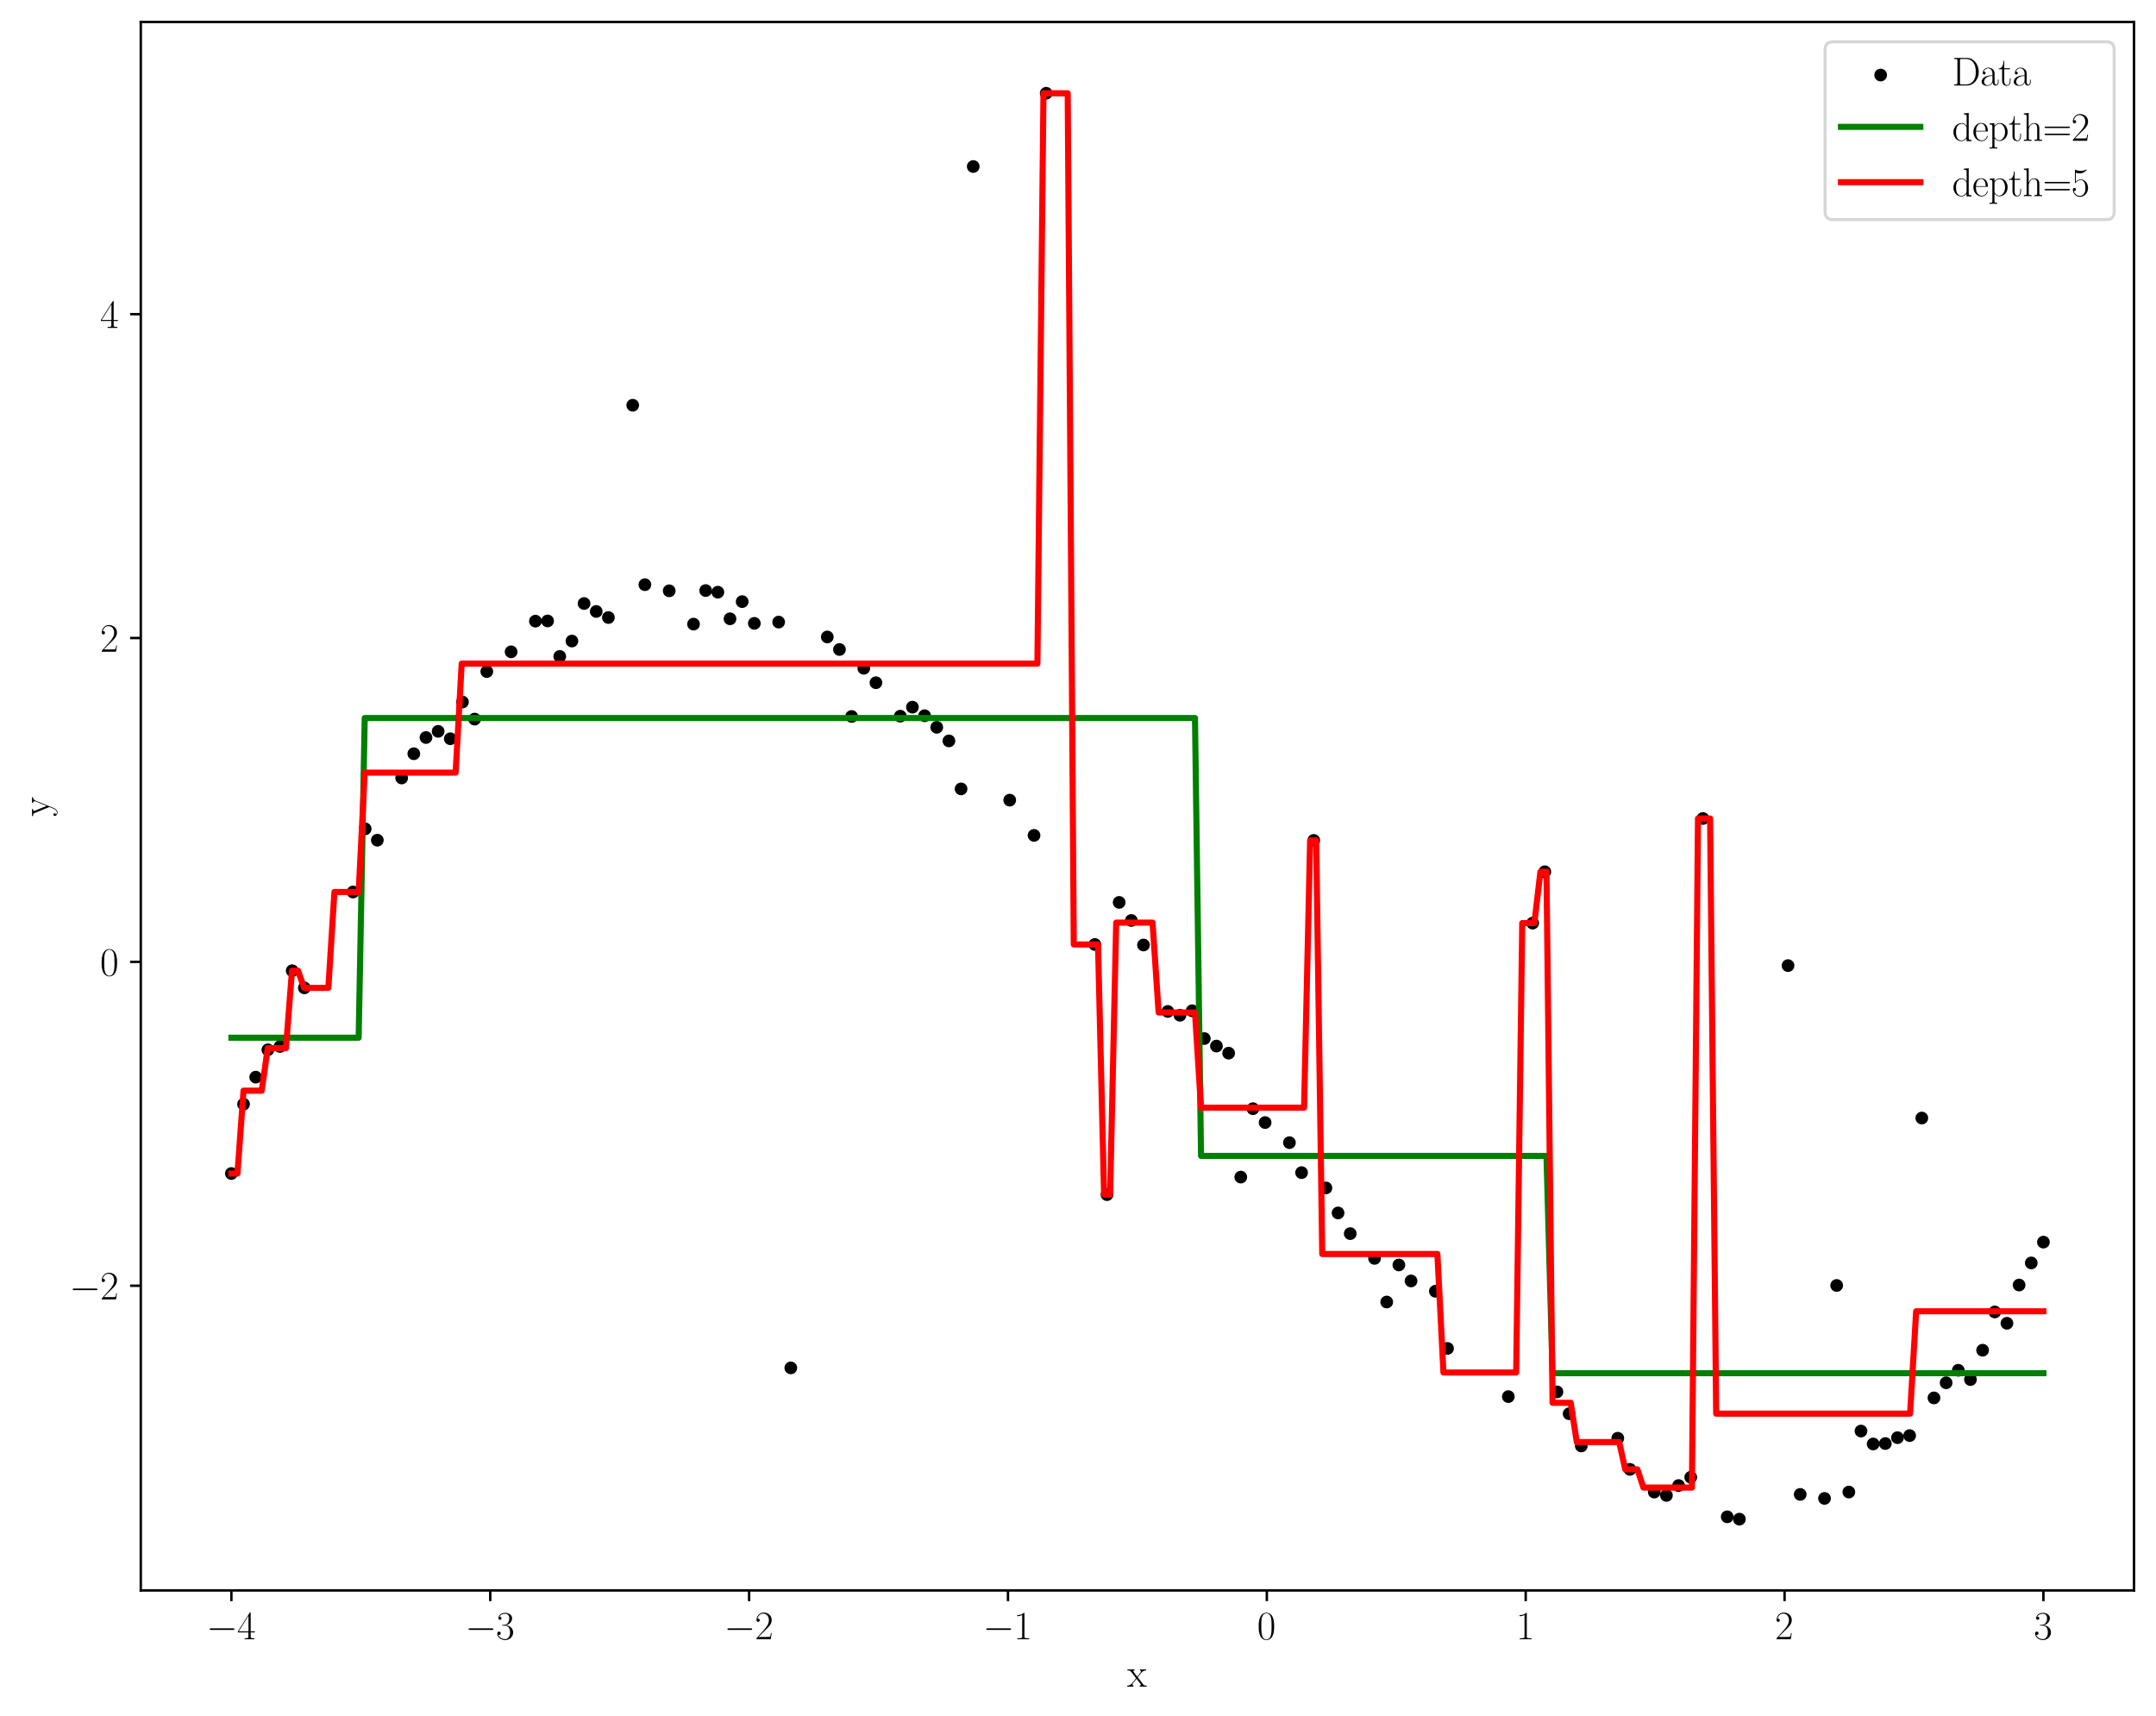 <?xml version="1.0" encoding="utf-8" standalone="no"?>
<!DOCTYPE svg PUBLIC "-//W3C//DTD SVG 1.1//EN"
  "http://www.w3.org/Graphics/SVG/1.1/DTD/svg11.dtd">
<svg xmlns:xlink="http://www.w3.org/1999/xlink" width="706.32pt" height="562.32pt" viewBox="0 0 706.32 562.32" xmlns="http://www.w3.org/2000/svg" version="1.1">
 <defs>
  <style type="text/css">*{stroke-linejoin: round; stroke-linecap: butt}</style>
 </defs>
 <g id="figure_1">
  <g id="patch_1">
   <path d="M 0 562.32 
L 706.32 562.32 
L 706.32 0 
L 0 0 
z
" style="fill: #ffffff"/>
  </g>
  <g id="axes_1">
   <g id="patch_2">
    <path d="M 46.126 521.095 
L 699.12 521.095 
L 699.12 7.2 
L 46.126 7.2 
z
" style="fill: #ffffff"/>
   </g>
   <g id="PathCollection_1">
    <defs>
     <path id="m4ea06788a7" d="M 0 1.581 
C 0.419 1.581 0.822 1.415 1.118 1.118 
C 1.415 0.822 1.581 0.419 1.581 0 
C 1.581 -0.419 1.415 -0.822 1.118 -1.118 
C 0.822 -1.415 0.419 -1.581 0 -1.581 
C -0.419 -1.581 -0.822 -1.415 -1.118 -1.118 
C -1.415 -0.822 -1.581 -0.419 -1.581 0 
C -1.581 0.419 -1.415 0.822 -1.118 1.118 
C -0.822 1.415 -0.419 1.581 0 1.581 
z
" style="stroke: #000000"/>
    </defs>
    <g clip-path="url(#pbb0e9d05de)">
     <use xlink:href="#m4ea06788a7" x="75.808" y="384.491" style="stroke: #000000"/>
     <use xlink:href="#m4ea06788a7" x="79.792" y="361.777" style="stroke: #000000"/>
     <use xlink:href="#m4ea06788a7" x="83.776" y="352.922" style="stroke: #000000"/>
     <use xlink:href="#m4ea06788a7" x="87.76" y="343.952" style="stroke: #000000"/>
     <use xlink:href="#m4ea06788a7" x="91.744" y="342.866" style="stroke: #000000"/>
     <use xlink:href="#m4ea06788a7" x="95.728" y="318.046" style="stroke: #000000"/>
     <use xlink:href="#m4ea06788a7" x="99.713" y="323.658" style="stroke: #000000"/>
     <use xlink:href="#m4ea06788a7" x="115.649" y="292.252" style="stroke: #000000"/>
     <use xlink:href="#m4ea06788a7" x="119.633" y="271.56" style="stroke: #000000"/>
     <use xlink:href="#m4ea06788a7" x="123.617" y="275.281" style="stroke: #000000"/>
     <use xlink:href="#m4ea06788a7" x="131.585" y="254.899" style="stroke: #000000"/>
     <use xlink:href="#m4ea06788a7" x="135.569" y="246.953" style="stroke: #000000"/>
     <use xlink:href="#m4ea06788a7" x="139.554" y="241.643" style="stroke: #000000"/>
     <use xlink:href="#m4ea06788a7" x="143.538" y="239.616" style="stroke: #000000"/>
     <use xlink:href="#m4ea06788a7" x="147.522" y="242.045" style="stroke: #000000"/>
     <use xlink:href="#m4ea06788a7" x="151.506" y="230.019" style="stroke: #000000"/>
     <use xlink:href="#m4ea06788a7" x="155.49" y="235.609" style="stroke: #000000"/>
     <use xlink:href="#m4ea06788a7" x="159.474" y="220.029" style="stroke: #000000"/>
     <use xlink:href="#m4ea06788a7" x="167.442" y="213.565" style="stroke: #000000"/>
     <use xlink:href="#m4ea06788a7" x="175.41" y="203.514" style="stroke: #000000"/>
     <use xlink:href="#m4ea06788a7" x="179.395" y="203.449" style="stroke: #000000"/>
     <use xlink:href="#m4ea06788a7" x="183.379" y="215.072" style="stroke: #000000"/>
     <use xlink:href="#m4ea06788a7" x="187.363" y="210.028" style="stroke: #000000"/>
     <use xlink:href="#m4ea06788a7" x="191.347" y="197.732" style="stroke: #000000"/>
     <use xlink:href="#m4ea06788a7" x="195.331" y="200.34" style="stroke: #000000"/>
     <use xlink:href="#m4ea06788a7" x="199.315" y="202.326" style="stroke: #000000"/>
     <use xlink:href="#m4ea06788a7" x="207.283" y="132.774" style="stroke: #000000"/>
     <use xlink:href="#m4ea06788a7" x="211.267" y="191.563" style="stroke: #000000"/>
     <use xlink:href="#m4ea06788a7" x="219.235" y="193.573" style="stroke: #000000"/>
     <use xlink:href="#m4ea06788a7" x="227.204" y="204.49" style="stroke: #000000"/>
     <use xlink:href="#m4ea06788a7" x="231.188" y="193.491" style="stroke: #000000"/>
     <use xlink:href="#m4ea06788a7" x="235.172" y="194.024" style="stroke: #000000"/>
     <use xlink:href="#m4ea06788a7" x="239.156" y="202.74" style="stroke: #000000"/>
     <use xlink:href="#m4ea06788a7" x="243.14" y="197.111" style="stroke: #000000"/>
     <use xlink:href="#m4ea06788a7" x="247.124" y="204.237" style="stroke: #000000"/>
     <use xlink:href="#m4ea06788a7" x="255.092" y="203.816" style="stroke: #000000"/>
     <use xlink:href="#m4ea06788a7" x="259.076" y="448.174" style="stroke: #000000"/>
     <use xlink:href="#m4ea06788a7" x="271.029" y="208.699" style="stroke: #000000"/>
     <use xlink:href="#m4ea06788a7" x="275.013" y="212.804" style="stroke: #000000"/>
     <use xlink:href="#m4ea06788a7" x="278.997" y="234.739" style="stroke: #000000"/>
     <use xlink:href="#m4ea06788a7" x="282.981" y="218.952" style="stroke: #000000"/>
     <use xlink:href="#m4ea06788a7" x="286.965" y="223.68" style="stroke: #000000"/>
     <use xlink:href="#m4ea06788a7" x="294.933" y="234.649" style="stroke: #000000"/>
     <use xlink:href="#m4ea06788a7" x="298.917" y="231.691" style="stroke: #000000"/>
     <use xlink:href="#m4ea06788a7" x="302.902" y="234.5" style="stroke: #000000"/>
     <use xlink:href="#m4ea06788a7" x="306.886" y="238.292" style="stroke: #000000"/>
     <use xlink:href="#m4ea06788a7" x="310.87" y="242.749" style="stroke: #000000"/>
     <use xlink:href="#m4ea06788a7" x="314.854" y="258.475" style="stroke: #000000"/>
     <use xlink:href="#m4ea06788a7" x="318.838" y="54.555" style="stroke: #000000"/>
     <use xlink:href="#m4ea06788a7" x="330.79" y="262.158" style="stroke: #000000"/>
     <use xlink:href="#m4ea06788a7" x="338.758" y="273.706" style="stroke: #000000"/>
     <use xlink:href="#m4ea06788a7" x="342.742" y="30.559" style="stroke: #000000"/>
     <use xlink:href="#m4ea06788a7" x="358.679" y="309.448" style="stroke: #000000"/>
     <use xlink:href="#m4ea06788a7" x="362.663" y="391.408" style="stroke: #000000"/>
     <use xlink:href="#m4ea06788a7" x="366.647" y="295.665" style="stroke: #000000"/>
     <use xlink:href="#m4ea06788a7" x="370.631" y="301.583" style="stroke: #000000"/>
     <use xlink:href="#m4ea06788a7" x="374.615" y="309.618" style="stroke: #000000"/>
     <use xlink:href="#m4ea06788a7" x="382.583" y="331.389" style="stroke: #000000"/>
     <use xlink:href="#m4ea06788a7" x="386.568" y="332.649" style="stroke: #000000"/>
     <use xlink:href="#m4ea06788a7" x="390.552" y="331.168" style="stroke: #000000"/>
     <use xlink:href="#m4ea06788a7" x="394.536" y="340.276" style="stroke: #000000"/>
     <use xlink:href="#m4ea06788a7" x="398.52" y="342.734" style="stroke: #000000"/>
     <use xlink:href="#m4ea06788a7" x="402.504" y="345.054" style="stroke: #000000"/>
     <use xlink:href="#m4ea06788a7" x="406.488" y="385.662" style="stroke: #000000"/>
     <use xlink:href="#m4ea06788a7" x="410.472" y="363.247" style="stroke: #000000"/>
     <use xlink:href="#m4ea06788a7" x="414.456" y="367.794" style="stroke: #000000"/>
     <use xlink:href="#m4ea06788a7" x="422.424" y="374.379" style="stroke: #000000"/>
     <use xlink:href="#m4ea06788a7" x="426.409" y="384.203" style="stroke: #000000"/>
     <use xlink:href="#m4ea06788a7" x="430.393" y="275.35" style="stroke: #000000"/>
     <use xlink:href="#m4ea06788a7" x="434.377" y="389.214" style="stroke: #000000"/>
     <use xlink:href="#m4ea06788a7" x="438.361" y="397.411" style="stroke: #000000"/>
     <use xlink:href="#m4ea06788a7" x="442.345" y="404.18" style="stroke: #000000"/>
     <use xlink:href="#m4ea06788a7" x="450.313" y="412.292" style="stroke: #000000"/>
     <use xlink:href="#m4ea06788a7" x="454.297" y="426.594" style="stroke: #000000"/>
     <use xlink:href="#m4ea06788a7" x="458.281" y="414.448" style="stroke: #000000"/>
     <use xlink:href="#m4ea06788a7" x="462.265" y="419.693" style="stroke: #000000"/>
     <use xlink:href="#m4ea06788a7" x="470.234" y="423.063" style="stroke: #000000"/>
     <use xlink:href="#m4ea06788a7" x="474.218" y="441.796" style="stroke: #000000"/>
     <use xlink:href="#m4ea06788a7" x="494.138" y="457.584" style="stroke: #000000"/>
     <use xlink:href="#m4ea06788a7" x="502.106" y="302.444" style="stroke: #000000"/>
     <use xlink:href="#m4ea06788a7" x="506.09" y="285.622" style="stroke: #000000"/>
     <use xlink:href="#m4ea06788a7" x="510.075" y="456.03" style="stroke: #000000"/>
     <use xlink:href="#m4ea06788a7" x="514.059" y="463.198" style="stroke: #000000"/>
     <use xlink:href="#m4ea06788a7" x="518.043" y="473.751" style="stroke: #000000"/>
     <use xlink:href="#m4ea06788a7" x="529.995" y="471.225" style="stroke: #000000"/>
     <use xlink:href="#m4ea06788a7" x="533.979" y="481.425" style="stroke: #000000"/>
     <use xlink:href="#m4ea06788a7" x="541.947" y="488.862" style="stroke: #000000"/>
     <use xlink:href="#m4ea06788a7" x="545.931" y="489.959" style="stroke: #000000"/>
     <use xlink:href="#m4ea06788a7" x="549.916" y="486.72" style="stroke: #000000"/>
     <use xlink:href="#m4ea06788a7" x="553.9" y="484.011" style="stroke: #000000"/>
     <use xlink:href="#m4ea06788a7" x="557.884" y="268.168" style="stroke: #000000"/>
     <use xlink:href="#m4ea06788a7" x="565.852" y="496.969" style="stroke: #000000"/>
     <use xlink:href="#m4ea06788a7" x="569.836" y="497.736" style="stroke: #000000"/>
     <use xlink:href="#m4ea06788a7" x="585.772" y="316.371" style="stroke: #000000"/>
     <use xlink:href="#m4ea06788a7" x="589.757" y="489.632" style="stroke: #000000"/>
     <use xlink:href="#m4ea06788a7" x="597.725" y="490.939" style="stroke: #000000"/>
     <use xlink:href="#m4ea06788a7" x="601.709" y="421.169" style="stroke: #000000"/>
     <use xlink:href="#m4ea06788a7" x="605.693" y="488.856" style="stroke: #000000"/>
     <use xlink:href="#m4ea06788a7" x="609.677" y="468.872" style="stroke: #000000"/>
     <use xlink:href="#m4ea06788a7" x="613.661" y="473.102" style="stroke: #000000"/>
     <use xlink:href="#m4ea06788a7" x="617.645" y="472.963" style="stroke: #000000"/>
     <use xlink:href="#m4ea06788a7" x="621.629" y="471.038" style="stroke: #000000"/>
     <use xlink:href="#m4ea06788a7" x="625.613" y="470.358" style="stroke: #000000"/>
     <use xlink:href="#m4ea06788a7" x="629.598" y="366.312" style="stroke: #000000"/>
     <use xlink:href="#m4ea06788a7" x="633.582" y="458.01" style="stroke: #000000"/>
     <use xlink:href="#m4ea06788a7" x="637.566" y="453.062" style="stroke: #000000"/>
     <use xlink:href="#m4ea06788a7" x="641.55" y="448.961" style="stroke: #000000"/>
     <use xlink:href="#m4ea06788a7" x="645.534" y="451.991" style="stroke: #000000"/>
     <use xlink:href="#m4ea06788a7" x="649.518" y="442.383" style="stroke: #000000"/>
     <use xlink:href="#m4ea06788a7" x="653.502" y="429.848" style="stroke: #000000"/>
     <use xlink:href="#m4ea06788a7" x="657.486" y="433.558" style="stroke: #000000"/>
     <use xlink:href="#m4ea06788a7" x="661.47" y="421.026" style="stroke: #000000"/>
     <use xlink:href="#m4ea06788a7" x="665.454" y="413.791" style="stroke: #000000"/>
     <use xlink:href="#m4ea06788a7" x="669.438" y="406.972" style="stroke: #000000"/>
    </g>
   </g>
   <g id="matplotlib.axis_1">
    <g id="xtick_1">
     <g id="line2d_1">
      <defs>
       <path id="m32b789b14d" d="M 0 0 
L 0 3.5 
" style="stroke: #000000; stroke-width: 0.8"/>
      </defs>
      <g>
       <use xlink:href="#m32b789b14d" x="75.808" y="521.095" style="stroke: #000000; stroke-width: 0.8"/>
      </g>
     </g>
     <g id="text_1">
      <!-- $\mathdefault{−4}$ -->
      <g transform="translate(67.601 537.089) scale(0.13 -0.13)">
       <defs>
        <path id="CMSY10-0" d="M 4218 1472 
C 4326 1472 4442 1472 4442 1600 
C 4442 1728 4326 1728 4218 1728 
L 755 1728 
C 646 1728 531 1728 531 1600 
C 531 1472 646 1472 755 1472 
L 4218 1472 
z
" transform="scale(0.016)"/>
        <path id="CMR17-34" d="M 2150 4122 
C 2150 4256 2144 4256 2029 4256 
L 128 1254 
L 128 1088 
L 1779 1088 
L 1779 457 
C 1779 224 1766 160 1318 160 
L 1197 160 
L 1197 0 
C 1402 0 1747 0 1965 0 
C 2182 0 2528 0 2733 0 
L 2733 160 
L 2611 160 
C 2163 160 2150 224 2150 457 
L 2150 1088 
L 2803 1088 
L 2803 1254 
L 2150 1254 
L 2150 4122 
z
M 1798 3703 
L 1798 1254 
L 256 1254 
L 1798 3703 
z
" transform="scale(0.016)"/>
       </defs>
       <use xlink:href="#CMSY10-0" transform="scale(0.996)"/>
       <use xlink:href="#CMR17-34" transform="translate(77.487 0) scale(0.996)"/>
      </g>
     </g>
    </g>
    <g id="xtick_2">
     <g id="line2d_2">
      <g>
       <use xlink:href="#m32b789b14d" x="160.612" y="521.095" style="stroke: #000000; stroke-width: 0.8"/>
      </g>
     </g>
     <g id="text_2">
      <!-- $\mathdefault{−3}$ -->
      <g transform="translate(152.405 537.089) scale(0.13 -0.13)">
       <defs>
        <path id="CMR17-33" d="M 1414 2157 
C 1984 2157 2234 1662 2234 1090 
C 2234 320 1824 25 1453 25 
C 1114 25 563 194 390 693 
C 422 680 454 680 486 680 
C 640 680 755 782 755 948 
C 755 1133 614 1216 486 1216 
C 378 1216 211 1165 211 926 
C 211 335 787 -128 1466 -128 
C 2176 -128 2720 430 2720 1085 
C 2720 1707 2208 2157 1600 2227 
C 2086 2328 2554 2756 2554 3329 
C 2554 3820 2048 4179 1472 4179 
C 890 4179 378 3829 378 3329 
C 378 3110 544 3072 627 3072 
C 762 3072 877 3155 877 3321 
C 877 3486 762 3569 627 3569 
C 602 3569 570 3569 544 3557 
C 730 3959 1235 4032 1459 4032 
C 1683 4032 2106 3925 2106 3320 
C 2106 3143 2080 2828 1862 2550 
C 1670 2304 1453 2304 1242 2284 
C 1210 2284 1062 2269 1037 2269 
C 992 2263 966 2257 966 2208 
C 966 2163 973 2157 1101 2157 
L 1414 2157 
z
" transform="scale(0.016)"/>
       </defs>
       <use xlink:href="#CMSY10-0" transform="scale(0.996)"/>
       <use xlink:href="#CMR17-33" transform="translate(77.487 0) scale(0.996)"/>
      </g>
     </g>
    </g>
    <g id="xtick_3">
     <g id="line2d_3">
      <g>
       <use xlink:href="#m32b789b14d" x="245.417" y="521.095" style="stroke: #000000; stroke-width: 0.8"/>
      </g>
     </g>
     <g id="text_3">
      <!-- $\mathdefault{−2}$ -->
      <g transform="translate(237.21 537.089) scale(0.13 -0.13)">
       <defs>
        <path id="CMR17-32" d="M 2669 989 
L 2554 989 
C 2490 536 2438 459 2413 420 
C 2381 369 1920 369 1830 369 
L 602 369 
C 832 619 1280 1072 1824 1597 
C 2214 1967 2669 2402 2669 3035 
C 2669 3790 2067 4224 1395 4224 
C 691 4224 262 3604 262 3030 
C 262 2780 448 2748 525 2748 
C 589 2748 781 2787 781 3010 
C 781 3207 614 3264 525 3264 
C 486 3264 448 3258 422 3245 
C 544 3790 915 4058 1306 4058 
C 1862 4058 2227 3617 2227 3035 
C 2227 2479 1901 2000 1536 1584 
L 262 146 
L 262 0 
L 2515 0 
L 2669 989 
z
" transform="scale(0.016)"/>
       </defs>
       <use xlink:href="#CMSY10-0" transform="scale(0.996)"/>
       <use xlink:href="#CMR17-32" transform="translate(77.487 0) scale(0.996)"/>
      </g>
     </g>
    </g>
    <g id="xtick_4">
     <g id="line2d_4">
      <g>
       <use xlink:href="#m32b789b14d" x="330.221" y="521.095" style="stroke: #000000; stroke-width: 0.8"/>
      </g>
     </g>
     <g id="text_4">
      <!-- $\mathdefault{−1}$ -->
      <g transform="translate(322.014 537.089) scale(0.13 -0.13)">
       <defs>
        <path id="CMR17-31" d="M 1702 4058 
C 1702 4192 1696 4192 1606 4192 
C 1357 3916 979 3827 621 3827 
C 602 3827 570 3827 563 3808 
C 557 3795 557 3782 557 3648 
C 755 3648 1088 3686 1344 3839 
L 1344 461 
C 1344 236 1331 160 781 160 
L 589 160 
L 589 0 
C 896 0 1216 0 1523 0 
C 1830 0 2150 0 2458 0 
L 2458 160 
L 2266 160 
C 1715 160 1702 230 1702 458 
L 1702 4058 
z
" transform="scale(0.016)"/>
       </defs>
       <use xlink:href="#CMSY10-0" transform="scale(0.996)"/>
       <use xlink:href="#CMR17-31" transform="translate(77.487 0) scale(0.996)"/>
      </g>
     </g>
    </g>
    <g id="xtick_5">
     <g id="line2d_5">
      <g>
       <use xlink:href="#m32b789b14d" x="415.025" y="521.095" style="stroke: #000000; stroke-width: 0.8"/>
      </g>
     </g>
     <g id="text_5">
      <!-- $\mathdefault{0}$ -->
      <g transform="translate(411.855 537.089) scale(0.13 -0.13)">
       <defs>
        <path id="CMR17-30" d="M 2688 2025 
C 2688 2416 2682 3080 2413 3591 
C 2176 4039 1798 4198 1466 4198 
C 1158 4198 768 4058 525 3597 
C 269 3118 243 2524 243 2025 
C 243 1661 250 1106 448 619 
C 723 -39 1216 -128 1466 -128 
C 1760 -128 2208 -7 2470 600 
C 2662 1042 2688 1559 2688 2025 
z
M 1466 -26 
C 1056 -26 813 325 723 812 
C 653 1188 653 1738 653 2096 
C 653 2588 653 2997 736 3387 
C 858 3929 1216 4096 1466 4096 
C 1728 4096 2067 3923 2189 3400 
C 2272 3036 2278 2607 2278 2096 
C 2278 1680 2278 1169 2202 792 
C 2067 95 1690 -26 1466 -26 
z
" transform="scale(0.016)"/>
       </defs>
       <use xlink:href="#CMR17-30" transform="scale(0.996)"/>
      </g>
     </g>
    </g>
    <g id="xtick_6">
     <g id="line2d_6">
      <g>
       <use xlink:href="#m32b789b14d" x="499.83" y="521.095" style="stroke: #000000; stroke-width: 0.8"/>
      </g>
     </g>
     <g id="text_6">
      <!-- $\mathdefault{1}$ -->
      <g transform="translate(496.659 537.089) scale(0.13 -0.13)">
       <use xlink:href="#CMR17-31" transform="scale(0.996)"/>
      </g>
     </g>
    </g>
    <g id="xtick_7">
     <g id="line2d_7">
      <g>
       <use xlink:href="#m32b789b14d" x="584.634" y="521.095" style="stroke: #000000; stroke-width: 0.8"/>
      </g>
     </g>
     <g id="text_7">
      <!-- $\mathdefault{2}$ -->
      <g transform="translate(581.464 537.089) scale(0.13 -0.13)">
       <use xlink:href="#CMR17-32" transform="scale(0.996)"/>
      </g>
     </g>
    </g>
    <g id="xtick_8">
     <g id="line2d_8">
      <g>
       <use xlink:href="#m32b789b14d" x="669.438" y="521.095" style="stroke: #000000; stroke-width: 0.8"/>
      </g>
     </g>
     <g id="text_8">
      <!-- $\mathdefault{3}$ -->
      <g transform="translate(666.268 537.089) scale(0.13 -0.13)">
       <use xlink:href="#CMR17-33" transform="scale(0.996)"/>
      </g>
     </g>
    </g>
    <g id="text_9">
     <!-- x -->
     <g transform="translate(369.277 552.602) scale(0.13 -0.13)">
      <defs>
       <path id="CMR17-78" d="M 1664 1477 
C 1856 1726 2074 2006 2253 2216 
C 2464 2458 2707 2560 2989 2560 
L 2989 2726 
C 2880 2726 2656 2726 2541 2726 
C 2368 2726 2170 2726 2022 2732 
L 2022 2566 
C 2112 2553 2163 2489 2163 2400 
C 2163 2285 2099 2215 2067 2171 
L 1594 1573 
L 1030 2306 
C 973 2376 973 2388 973 2420 
C 973 2497 1037 2560 1146 2560 
L 1146 2732 
C 992 2726 717 2726 557 2726 
C 384 2726 179 2726 38 2732 
L 38 2560 
C 384 2560 461 2534 614 2343 
L 1350 1395 
C 1363 1382 1395 1344 1395 1325 
C 1395 1299 838 619 768 530 
C 480 185 179 160 6 160 
L 6 0 
C 115 0 339 0 454 0 
C 582 0 864 0 979 -6 
L 979 160 
C 941 166 838 179 838 325 
C 838 440 890 510 947 586 
L 1478 1236 
L 2035 512 
C 2086 442 2163 346 2163 301 
C 2163 211 2086 160 1984 160 
L 1984 -6 
C 2138 0 2413 0 2573 0 
C 2746 0 2950 0 3091 -6 
L 3091 160 
C 2771 160 2675 172 2522 370 
L 1664 1477 
z
" transform="scale(0.016)"/>
      </defs>
      <use xlink:href="#CMR17-78" transform="scale(0.996)"/>
     </g>
    </g>
   </g>
   <g id="matplotlib.axis_2">
    <g id="ytick_1">
     <g id="line2d_9">
      <defs>
       <path id="ma5c1ff9895" d="M 0 0 
L -3.5 0 
" style="stroke: #000000; stroke-width: 0.8"/>
      </defs>
      <g>
       <use xlink:href="#ma5c1ff9895" x="46.126" y="421.255" style="stroke: #000000; stroke-width: 0.8"/>
      </g>
     </g>
     <g id="text_10">
      <!-- $\mathdefault{−2}$ -->
      <g transform="translate(22.712 425.752) scale(0.13 -0.13)">
       <use xlink:href="#CMSY10-0" transform="scale(0.996)"/>
       <use xlink:href="#CMR17-32" transform="translate(77.487 0) scale(0.996)"/>
      </g>
     </g>
    </g>
    <g id="ytick_2">
     <g id="line2d_10">
      <g>
       <use xlink:href="#ma5c1ff9895" x="46.126" y="315.149" style="stroke: #000000; stroke-width: 0.8"/>
      </g>
     </g>
     <g id="text_11">
      <!-- $\mathdefault{0}$ -->
      <g transform="translate(32.786 319.646) scale(0.13 -0.13)">
       <use xlink:href="#CMR17-30" transform="scale(0.996)"/>
      </g>
     </g>
    </g>
    <g id="ytick_3">
     <g id="line2d_11">
      <g>
       <use xlink:href="#ma5c1ff9895" x="46.126" y="209.043" style="stroke: #000000; stroke-width: 0.8"/>
      </g>
     </g>
     <g id="text_12">
      <!-- $\mathdefault{2}$ -->
      <g transform="translate(32.786 213.54) scale(0.13 -0.13)">
       <use xlink:href="#CMR17-32" transform="scale(0.996)"/>
      </g>
     </g>
    </g>
    <g id="ytick_4">
     <g id="line2d_12">
      <g>
       <use xlink:href="#ma5c1ff9895" x="46.126" y="102.937" style="stroke: #000000; stroke-width: 0.8"/>
      </g>
     </g>
     <g id="text_13">
      <!-- $\mathdefault{4}$ -->
      <g transform="translate(32.786 107.434) scale(0.13 -0.13)">
       <use xlink:href="#CMR17-34" transform="scale(0.996)"/>
      </g>
     </g>
    </g>
    <g id="text_14">
     <!-- y -->
     <g transform="translate(16.194 267.494) rotate(-90) scale(0.13 -0.13)">
      <defs>
       <path id="CMR17-79" d="M 2496 2197 
C 2656 2586 2944 2586 3034 2586 
L 3034 2752 
C 2912 2752 2752 2752 2630 2752 
C 2496 2752 2285 2752 2157 2758 
L 2157 2592 
C 2400 2573 2406 2394 2406 2343 
C 2406 2280 2394 2248 2362 2171 
L 1664 449 
L 902 2306 
C 870 2382 870 2426 870 2433 
C 870 2573 1018 2586 1171 2586 
L 1171 2758 
C 1018 2752 742 2752 582 2752 
C 410 2752 205 2752 64 2758 
L 64 2586 
C 410 2586 448 2554 531 2350 
L 1485 15 
C 1197 -738 1030 -1178 627 -1178 
C 557 -1178 397 -1159 282 -1044 
C 429 -1031 493 -942 493 -833 
C 493 -725 416 -629 288 -629 
C 147 -629 77 -725 77 -840 
C 77 -1095 339 -1280 627 -1280 
C 998 -1280 1229 -922 1357 -604 
L 2496 2197 
z
" transform="scale(0.016)"/>
      </defs>
      <use xlink:href="#CMR17-79" transform="scale(0.996)"/>
     </g>
    </g>
   </g>
   <g id="line2d_13">
    <path d="M 75.808 339.995 
L 117.501 339.995 
L 119.486 235.246 
L 391.484 235.246 
L 393.47 378.716 
L 506.637 378.716 
L 508.622 449.917 
L 669.438 449.917 
L 669.438 449.917 
" clip-path="url(#pbb0e9d05de)" style="fill: none; stroke: #008000; stroke-width: 2; stroke-linecap: square"/>
   </g>
   <g id="line2d_14">
    <path d="M 75.808 384.491 
L 77.793 384.491 
L 79.779 357.349 
L 85.735 357.349 
L 87.72 343.409 
L 93.676 343.409 
L 95.662 318.046 
L 97.647 318.046 
L 99.633 323.658 
L 107.574 323.658 
L 109.56 292.252 
L 117.501 292.252 
L 119.486 253.142 
L 149.267 253.142 
L 151.253 217.426 
L 339.864 217.426 
L 341.85 30.559 
L 349.791 30.559 
L 351.777 309.448 
L 359.718 309.448 
L 361.704 391.408 
L 363.689 391.408 
L 365.674 302.289 
L 377.587 302.289 
L 379.572 331.735 
L 391.484 331.735 
L 393.47 362.919 
L 427.221 362.919 
L 429.207 275.35 
L 431.192 275.35 
L 433.178 410.862 
L 470.9 410.862 
L 472.885 449.69 
L 496.71 449.69 
L 498.695 302.444 
L 502.666 302.444 
L 504.651 285.622 
L 506.637 285.622 
L 508.622 459.614 
L 514.578 459.614 
L 516.564 472.488 
L 530.461 472.488 
L 532.447 481.425 
L 536.418 481.425 
L 538.403 487.388 
L 554.286 487.388 
L 556.271 268.168 
L 560.242 268.168 
L 562.228 463.167 
L 625.76 463.167 
L 627.745 429.629 
L 669.438 429.629 
L 669.438 429.629 
" clip-path="url(#pbb0e9d05de)" style="fill: none; stroke: #ff0000; stroke-width: 2; stroke-linecap: square"/>
   </g>
   <g id="patch_3">
    <path d="M 46.126 521.095 
L 46.126 7.2 
" style="fill: none; stroke: #000000; stroke-width: 0.8; stroke-linejoin: miter; stroke-linecap: square"/>
   </g>
   <g id="patch_4">
    <path d="M 699.12 521.095 
L 699.12 7.2 
" style="fill: none; stroke: #000000; stroke-width: 0.8; stroke-linejoin: miter; stroke-linecap: square"/>
   </g>
   <g id="patch_5">
    <path d="M 46.126 521.095 
L 699.12 521.095 
" style="fill: none; stroke: #000000; stroke-width: 0.8; stroke-linejoin: miter; stroke-linecap: square"/>
   </g>
   <g id="patch_6">
    <path d="M 46.126 7.2 
L 699.12 7.2 
" style="fill: none; stroke: #000000; stroke-width: 0.8; stroke-linejoin: miter; stroke-linecap: square"/>
   </g>
   <g id="legend_1">
    <g id="patch_7">
     <path d="M 600.512 71.955 
L 690.02 71.955 
Q 692.62 71.955 692.62 69.355 
L 692.62 16.3 
Q 692.62 13.7 690.02 13.7 
L 600.512 13.7 
Q 597.912 13.7 597.912 16.3 
L 597.912 69.355 
Q 597.912 71.955 600.512 71.955 
z
" style="fill: #ffffff; opacity: 0.8; stroke: #cccccc; stroke-linejoin: miter"/>
    </g>
    <g id="PathCollection_2">
     <g>
      <use xlink:href="#m4ea06788a7" x="616.112" y="24.587" style="stroke: #000000"/>
     </g>
    </g>
    <g id="text_15">
     <!-- Data -->
     <g transform="translate(639.512 28) scale(0.13 -0.13)">
      <defs>
       <path id="CMR17-44" d="M 333 4352 
L 333 4186 
C 774 4186 845 4186 845 3900 
L 845 452 
C 845 166 774 166 333 166 
L 333 0 
L 2368 0 
C 3398 0 4224 943 4224 2141 
C 4224 3346 3411 4352 2368 4352 
L 333 4352 
z
M 1523 166 
C 1267 166 1254 197 1254 414 
L 1254 3938 
C 1254 4155 1267 4186 1523 4186 
L 2240 4186 
C 2771 4186 3750 3874 3750 2141 
C 3750 1242 3488 879 3366 707 
C 3213 510 2848 166 2240 166 
L 1523 166 
z
" transform="scale(0.016)"/>
       <path id="CMR17-61" d="M 2304 1653 
C 2304 2072 2304 2294 2035 2543 
C 1798 2752 1523 2816 1306 2816 
C 800 2816 435 2407 435 1971 
C 435 1728 627 1728 666 1728 
C 749 1728 896 1778 896 1954 
C 896 2112 774 2181 666 2181 
C 640 2181 608 2174 589 2168 
C 723 2592 1069 2714 1293 2714 
C 1613 2714 1965 2429 1965 1885 
L 1965 1600 
C 1587 1600 1133 1549 774 1357 
C 371 1133 256 813 256 570 
C 256 77 832 -64 1171 -64 
C 1523 -64 1850 139 1990 511 
C 2003 233 2182 -18 2464 -18 
C 2598 -18 2938 70 2938 567 
L 2938 920 
L 2822 920 
L 2822 562 
C 2822 178 2650 128 2566 128 
C 2304 128 2304 458 2304 738 
L 2304 1653 
z
M 1965 870 
C 1965 317 1568 38 1216 38 
C 896 38 646 275 646 570 
C 646 761 730 1100 1101 1305 
C 1408 1478 1760 1504 1965 1504 
L 1965 870 
z
" transform="scale(0.016)"/>
       <path id="CMR17-74" d="M 966 2560 
L 1862 2560 
L 1862 2725 
L 966 2725 
L 966 3904 
L 851 3904 
C 838 3245 614 2668 70 2668 
L 70 2560 
L 627 2560 
L 627 771 
C 627 650 627 -64 1370 -64 
C 1747 -64 1965 306 1965 777 
L 1965 1140 
L 1850 1140 
L 1850 783 
C 1850 344 1677 51 1408 51 
C 1222 51 966 178 966 758 
L 966 2560 
z
" transform="scale(0.016)"/>
      </defs>
      <use xlink:href="#CMR17-44" transform="scale(0.996)"/>
      <use xlink:href="#CMR17-61" transform="translate(70.394 0) scale(0.996)"/>
      <use xlink:href="#CMR17-74" transform="translate(116.084 0) scale(0.996)"/>
      <use xlink:href="#CMR17-61" transform="translate(151.365 0) scale(0.996)"/>
     </g>
    </g>
    <g id="line2d_15">
     <path d="M 603.112 41.568 
L 616.112 41.568 
L 629.112 41.568 
" style="fill: none; stroke: #008000; stroke-width: 2; stroke-linecap: square"/>
    </g>
    <g id="text_16">
     <!-- depth=2 -->
     <g transform="translate(639.512 46.118) scale(0.13 -0.13)">
      <defs>
       <path id="CMR17-64" d="M 1869 4326 
L 1869 4160 
C 2246 4160 2304 4122 2304 3820 
L 2304 2345 
C 2278 2377 2016 2790 1498 2790 
C 845 2790 211 2208 211 1364 
C 211 525 806 -64 1434 -64 
C 1978 -64 2259 337 2291 380 
L 2291 -63 
L 3066 -63 
L 3066 128 
C 2688 128 2630 166 2630 473 
L 2630 4396 
L 1869 4326 
z
M 2291 755 
C 2291 563 2176 390 2029 262 
C 1811 70 1594 38 1472 38 
C 1286 38 621 134 621 1356 
C 621 2612 1363 2688 1530 2688 
C 1824 2688 2061 2522 2208 2291 
C 2291 2157 2291 2138 2291 2023 
L 2291 755 
z
" transform="scale(0.016)"/>
       <path id="CMR17-65" d="M 2438 1472 
C 2464 1498 2464 1511 2464 1576 
C 2464 2238 2118 2816 1389 2816 
C 710 2816 173 2169 173 1383 
C 173 551 781 -64 1459 -64 
C 2176 -64 2458 607 2458 740 
C 2458 784 2419 784 2406 784 
C 2362 784 2355 771 2330 696 
C 2189 265 1837 51 1504 51 
C 1229 51 954 203 781 480 
C 582 803 582 1176 582 1472 
L 2438 1472 
z
M 589 1568 
C 634 2505 1126 2714 1382 2714 
C 1818 2714 2112 2297 2118 1568 
L 589 1568 
z
" transform="scale(0.016)"/>
       <path id="CMR17-70" d="M 1408 -1063 
C 998 -1063 973 -1037 973 -789 
L 973 402 
C 1158 134 1427 -38 1766 -38 
C 2406 -38 3053 523 3053 1388 
C 3053 2191 2496 2802 1837 2802 
C 1453 2802 1139 2592 960 2338 
L 960 2802 
L 198 2732 
L 198 2567 
C 576 2567 634 2528 634 2223 
L 634 -789 
C 634 -1031 608 -1063 198 -1063 
L 198 -1228 
C 352 -1216 634 -1216 800 -1216 
C 966 -1216 1254 -1216 1408 -1228 
L 1408 -1063 
z
M 973 2012 
C 973 2102 973 2235 1222 2471 
C 1254 2497 1472 2688 1792 2688 
C 2259 2688 2643 2108 2643 1382 
C 2643 656 2234 64 1728 64 
C 1498 64 1248 172 1056 472 
C 973 612 973 650 973 752 
L 973 2012 
z
" transform="scale(0.016)"/>
       <path id="CMR17-68" d="M 2656 1933 
C 2656 2259 2592 2790 1837 2790 
C 1312 2790 1056 2368 979 2157 
L 973 2157 
L 973 4396 
L 211 4326 
L 211 4160 
C 589 4160 646 4122 646 3817 
L 646 426 
C 646 184 621 153 211 153 
L 211 -13 
C 365 0 646 0 813 0 
C 979 0 1267 0 1421 -13 
L 1421 153 
C 1011 153 986 178 986 428 
L 986 1658 
C 986 2247 1344 2688 1792 2688 
C 2266 2688 2317 2266 2317 1958 
L 2317 428 
C 2317 184 2291 153 1882 153 
L 1882 -13 
C 2035 0 2317 0 2483 0 
C 2650 0 2938 0 3091 -13 
L 3091 153 
C 2682 153 2656 178 2656 428 
L 2656 1933 
z
" transform="scale(0.016)"/>
       <path id="CMR17-3d" d="M 4115 2017 
C 4211 2017 4307 2017 4307 2125 
C 4307 2240 4198 2240 4090 2240 
L 512 2240 
C 403 2240 294 2240 294 2125 
C 294 2017 390 2017 486 2017 
L 4115 2017 
z
M 4090 896 
C 4198 896 4307 896 4307 1011 
C 4307 1119 4211 1119 4115 1119 
L 486 1119 
C 390 1119 294 1119 294 1011 
C 294 896 403 896 512 896 
L 4090 896 
z
" transform="scale(0.016)"/>
      </defs>
      <use xlink:href="#CMR17-64" transform="scale(0.996)"/>
      <use xlink:href="#CMR17-65" transform="translate(50.895 0) scale(0.996)"/>
      <use xlink:href="#CMR17-70" transform="translate(91.381 0) scale(0.996)"/>
      <use xlink:href="#CMR17-74" transform="translate(142.276 0) scale(0.996)"/>
      <use xlink:href="#CMR17-68" transform="translate(177.557 0) scale(0.996)"/>
      <use xlink:href="#CMR17-3d" transform="translate(228.453 0) scale(0.996)"/>
      <use xlink:href="#CMR17-32" transform="translate(300.167 0) scale(0.996)"/>
     </g>
    </g>
    <g id="line2d_16">
     <path d="M 603.112 59.687 
L 616.112 59.687 
L 629.112 59.687 
" style="fill: none; stroke: #ff0000; stroke-width: 2; stroke-linecap: square"/>
    </g>
    <g id="text_17">
     <!-- depth=5 -->
     <g transform="translate(639.512 64.237) scale(0.13 -0.13)">
      <defs>
       <path id="CMR17-35" d="M 730 3692 
C 794 3666 1056 3584 1325 3584 
C 1920 3584 2246 3911 2432 4100 
C 2432 4157 2432 4192 2394 4192 
C 2387 4192 2374 4192 2323 4163 
C 2099 4058 1837 3973 1517 3973 
C 1325 3973 1037 3999 723 4139 
C 653 4171 640 4171 634 4171 
C 602 4171 595 4164 595 4037 
L 595 2203 
C 595 2089 595 2057 659 2057 
C 691 2057 704 2070 736 2114 
C 941 2401 1222 2522 1542 2522 
C 1766 2522 2246 2382 2246 1289 
C 2246 1085 2246 715 2054 421 
C 1894 159 1645 25 1370 25 
C 947 25 518 320 403 814 
C 429 807 480 795 506 795 
C 589 795 749 840 749 1038 
C 749 1210 627 1280 506 1280 
C 358 1280 262 1190 262 1011 
C 262 454 704 -128 1382 -128 
C 2042 -128 2669 440 2669 1264 
C 2669 2030 2170 2624 1549 2624 
C 1222 2624 947 2503 730 2274 
L 730 3692 
z
" transform="scale(0.016)"/>
      </defs>
      <use xlink:href="#CMR17-64" transform="scale(0.996)"/>
      <use xlink:href="#CMR17-65" transform="translate(50.895 0) scale(0.996)"/>
      <use xlink:href="#CMR17-70" transform="translate(91.381 0) scale(0.996)"/>
      <use xlink:href="#CMR17-74" transform="translate(142.276 0) scale(0.996)"/>
      <use xlink:href="#CMR17-68" transform="translate(177.557 0) scale(0.996)"/>
      <use xlink:href="#CMR17-3d" transform="translate(228.453 0) scale(0.996)"/>
      <use xlink:href="#CMR17-35" transform="translate(300.167 0) scale(0.996)"/>
     </g>
    </g>
   </g>
  </g>
 </g>
 <defs>
  <clipPath id="pbb0e9d05de">
   <rect x="46.126" y="7.2" width="652.994" height="513.895"/>
  </clipPath>
 </defs>
</svg>
